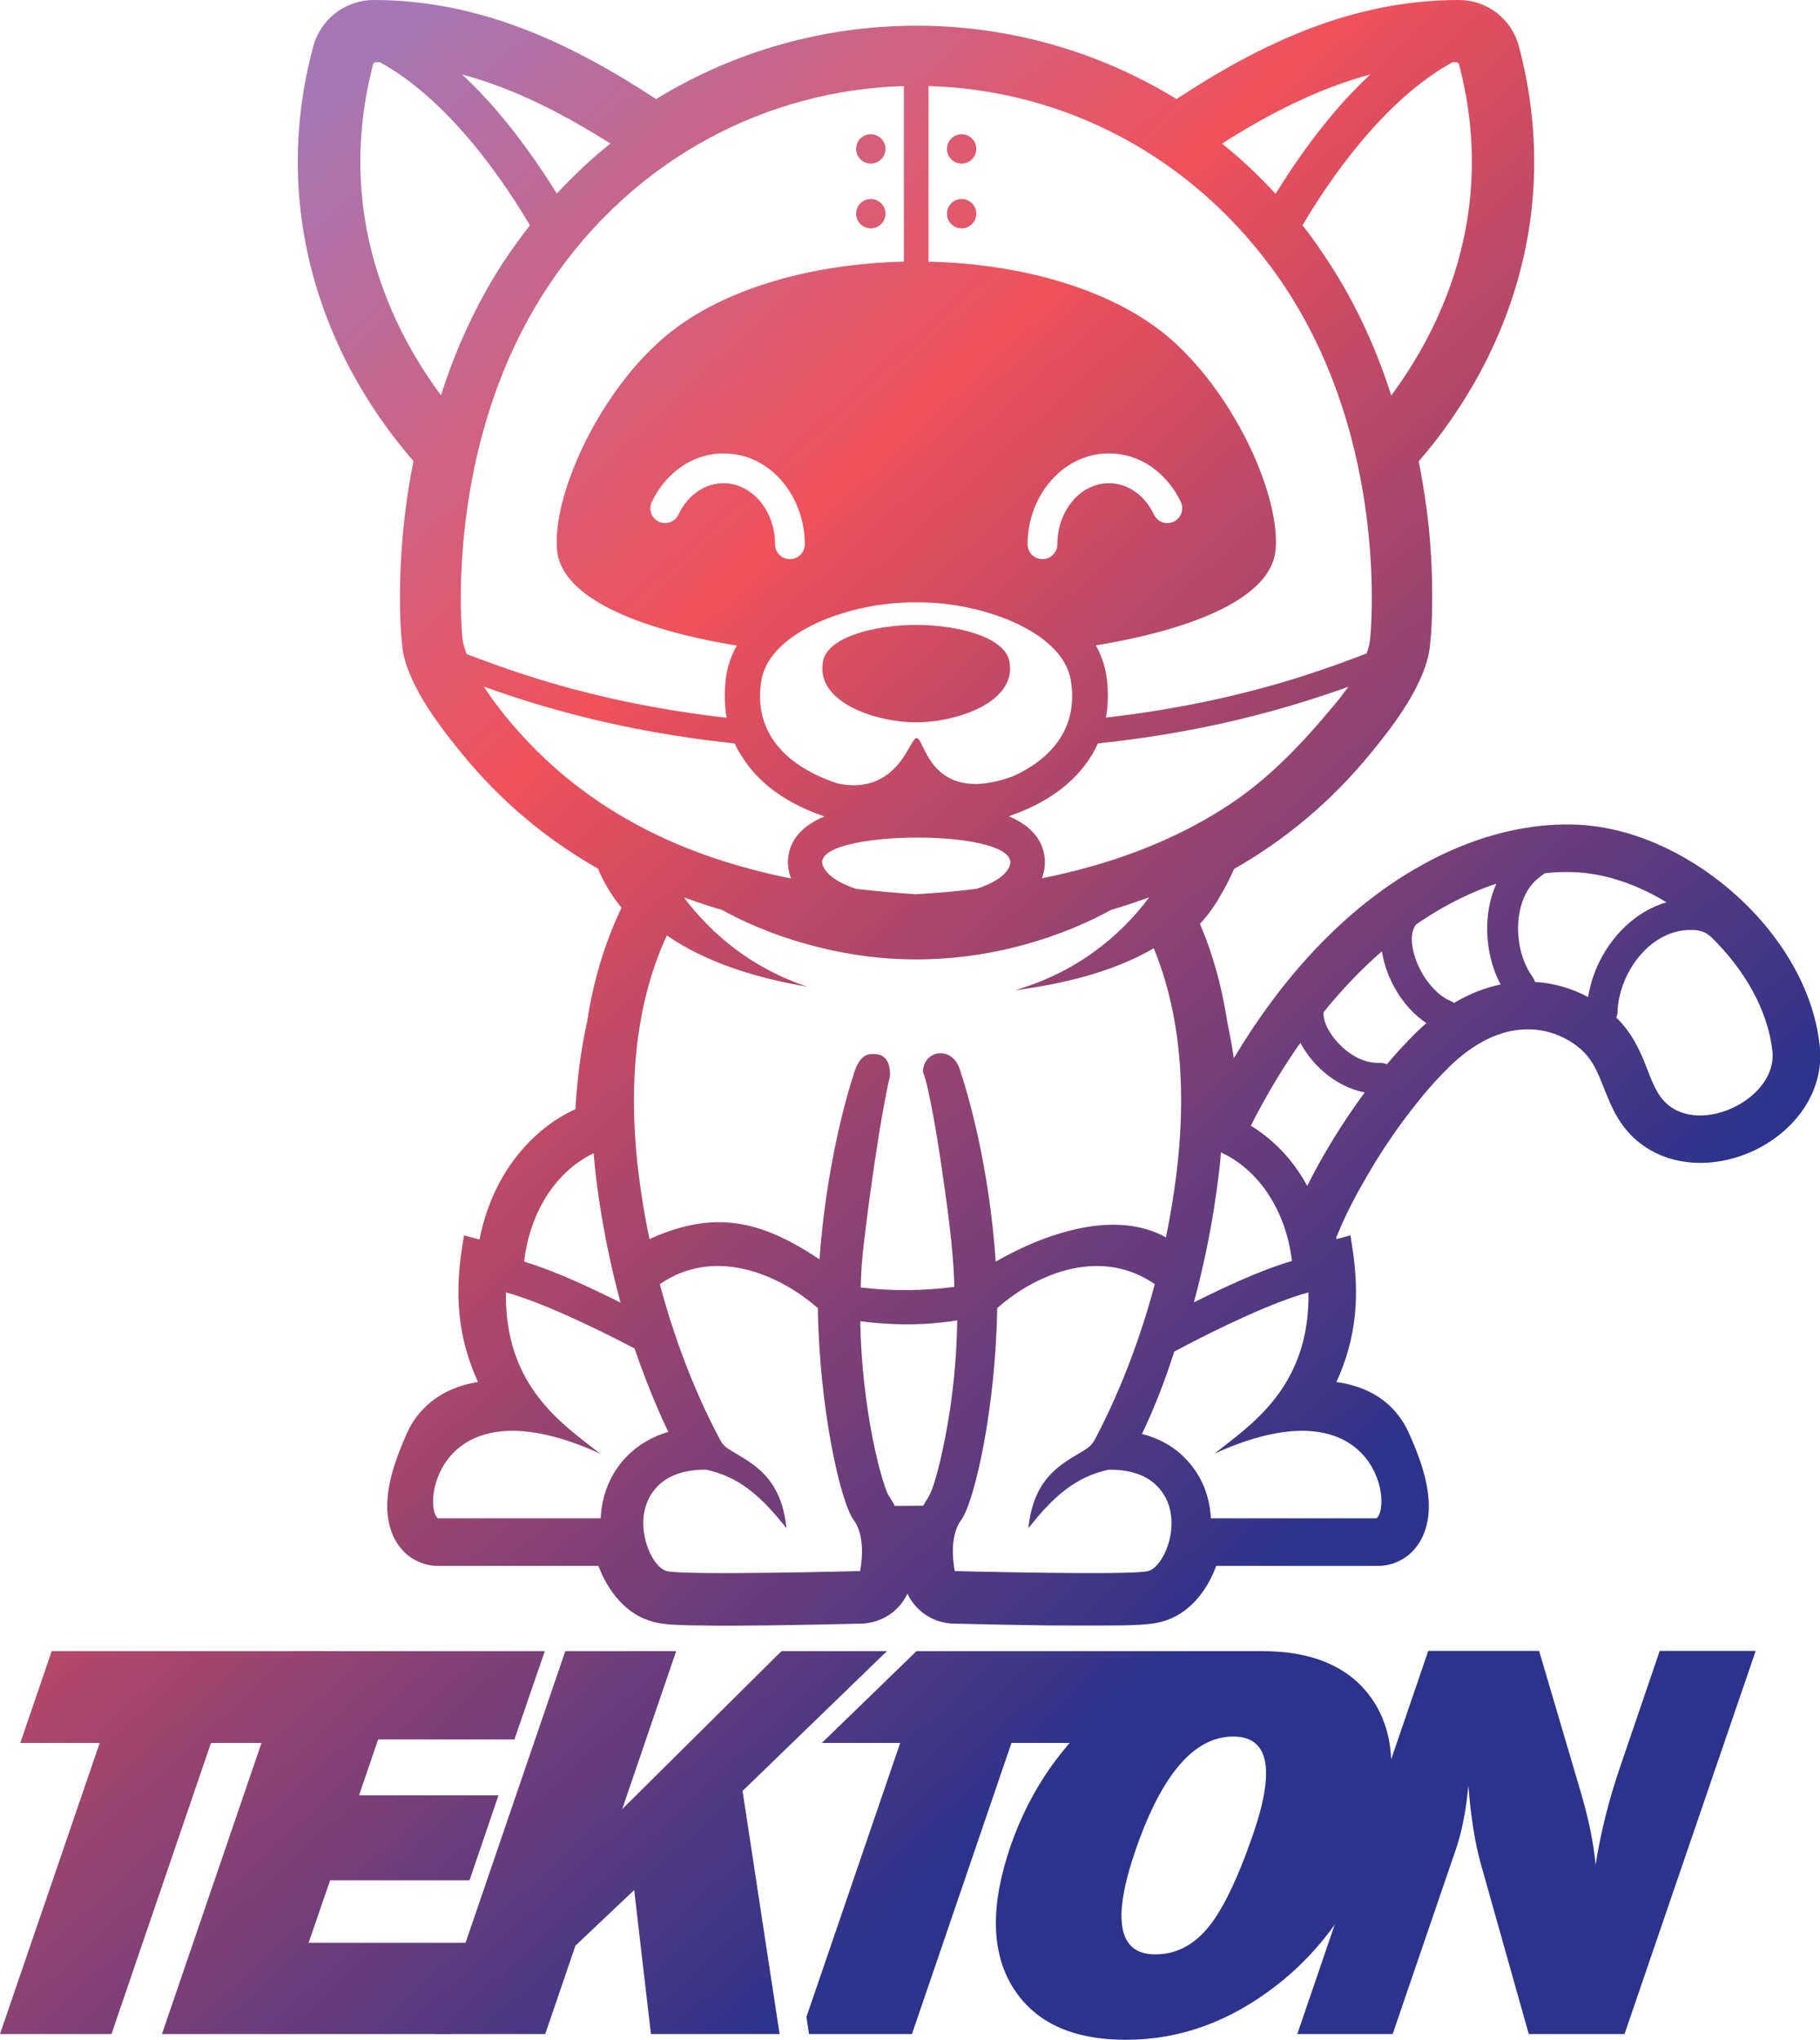 <svg xmlns="http://www.w3.org/2000/svg" xmlns:xlink="http://www.w3.org/1999/xlink" id="Layer_1" x="0" y="0" version="1.1" viewBox="0 0 879.9 986.1" xml:space="preserve" style="enable-background:new 0 0 879.9 986.1"><style type="text/css">.st0{fill:url(#SVGID_1_)}.st1{fill:url(#SVGID_2_)}.st2{fill-rule:evenodd;clip-rule:evenodd;fill:url(#SVGID_3_)}.st3{fill:url(#SVGID_4_)}.st4{fill-rule:evenodd;clip-rule:evenodd;fill:url(#SVGID_5_)}.st5{fill:url(#SVGID_6_)}.st6{fill:url(#SVGID_7_)}</style><g><g><linearGradient id="SVGID_1_" x1="-306.207" x2="260.621" y1="472.304" y2="1090.083" gradientUnits="userSpaceOnUse"><stop offset="0" style="stop-color:#a677b4"/><stop offset=".363" style="stop-color:#f0515a"/><stop offset="1" style="stop-color:#2b338c"/></linearGradient><polygon points="102 842.6 53.9 983.3 0 983.3 48.2 842.6 9.8 842.6 25 798.2 155.5 798.2 140.3 842.6" class="st0"/><linearGradient id="SVGID_2_" x1="-255.671" x2="311.157" y1="425.936" y2="1043.715" gradientUnits="userSpaceOnUse"><stop offset="0" style="stop-color:#a677b4"/><stop offset=".363" style="stop-color:#f0515a"/><stop offset="1" style="stop-color:#2b338c"/></linearGradient><polygon points="232.8 939.2 217.7 983.3 78.3 983.3 141.6 798.2 263.4 798.2 248.7 840.9 182.8 840.9 173.6 867.9 241 867.9 227 909 159.6 909 149.2 939.2" class="st1"/><g><linearGradient id="SVGID_3_" x1="156.563" x2="723.391" y1="47.701" y2="665.48" gradientUnits="userSpaceOnUse"><stop offset="0" style="stop-color:#a677b4"/><stop offset=".363" style="stop-color:#f0515a"/><stop offset="1" style="stop-color:#2b338c"/></linearGradient><path d="M442.9,349.2v7.7 M646.2,599l6.7-1.8l0.8,5.2c3.8,23.9,2.1,44.6-7.6,65.7c15,2.1,28.1,9.3,35,24.6 c4.9,10.8,9.6,23.4,9.7,35.4c0,8.9-2.8,17.8-9.8,23.6c-4.2,3.4-9.3,5.3-14.7,5.3H588c-4.5,12.3-13.4,23.6-26.4,27 c-3.7,1-7.4,1.2-11.1,1.5c-4,0.2-7.9,0.3-11.8,0.3c-10.1,0.1-20.2,0-30.3,0c-15.8-0.2-31.6-0.5-47.4-0.9 c-9.7-0.2-18.2-5.9-22.3-14.5c-4,8.6-12.5,14.2-22.2,14.5c-15.9,0.4-31.7,0.7-47.5,0.9c-10.1,0.1-20.2,0.2-30.3,0 c-3.9,0-7.8-0.1-11.8-0.3c-3.8-0.2-7.5-0.5-11.2-1.5c-13-3.4-21.8-14.8-26.4-27h-77.6c-5.4,0-10.5-1.9-14.7-5.3 c-7-5.8-9.8-14.7-9.8-23.6c0-12,4.8-24.6,9.6-35.4c2.6-5.8,6.5-10.9,11.6-15c6.7-5.4,14.5-8.3,22.7-9.6 c-9.7-21.1-11.4-41.8-7.6-65.7l0.8-5.2l7.5,2c0.9-4.5,2.1-9,3.6-13.4c5.3-15.7,14.7-29.9,27.7-40.3c4.8-3.8,9.8-6.9,15.1-9.3 c0.8-14.3,2.6-28.5,5.7-42.6c2.9-19,8.3-37.5,16.6-54.8c-4-4.8-7.4-10.2-10.2-16.1c-0.4-0.9-0.8-1.8-1.1-2.7 c-24.4-13.9-46.8-32.2-66.3-56.2c-11-13.5-27.1-34.5-28.5-52.2c-0.7-6.2-0.9-12.4-1-18.5c-0.2-14.9,0.6-29.7,2.4-44.5 c1-8.6,2.4-17.2,4.1-25.7c-11.4-13.1-21.4-27.5-29.7-42.8c-13-24.1-21.6-50.3-24.8-77.5c-3.2-27-1-54.2,6.1-80.4 C155.2,9.1,167,0,180.7,0c51.2,0,95.4,20.9,136.5,47.9c76.9-47.2,174.5-47.4,251.6,0C609.8,20.9,654,0,705.2,0 c13.7,0,25.6,9.1,29.1,22.3c7,26.3,9.2,53.5,6,80.4c-3.2,27.2-11.8,53.4-24.8,77.5c-8.3,15.3-18.2,29.7-29.6,42.8 c1.6,8.1,2.9,16.2,4,24.5c1.9,15,2.7,30.2,2.5,45.3c-0.1,6.3-0.3,12.6-1,18.7c-1.6,18.2-17.2,38.6-28.5,52.4 c-19.5,23.9-41.9,42.3-66.3,56.2c-0.4,0.9-0.8,1.8-1.2,2.7c-2.1,4.5-4.5,8.8-7.1,13.1c-2.4,3.9-5.1,7.5-8.2,10.7 c2.1,4.9,4,9.8,5.6,14.9c3.5,10.7,6,21.7,7.7,32.9c1.2,5.7,2.3,11.5,3.1,17.2c22.7-38,52.9-72.3,90.9-93.4 c22.3-12.4,47.6-20.3,73.3-19.6c27.3,0.7,54.1,13.4,74.8,30.8c22.7,19.1,41.2,46.4,44.3,76.5c0.5,4.9,0.2,9.9-1,14.8 c-3.9,16.1-16.3,28.7-31,35.6c-18.8,8.8-42.3,8.5-58.1-6.4c-8.9-8.5-11.7-17.8-16.2-28.7c-2.7-6.4-5.5-11.3-11.2-15.6 c-7.6-5.7-16.9-8.6-26.4-7.9c-13.5,0.9-25.5,8.6-35,17.8c-5.3,5.2-10.4,10.8-15,16.6c-9,11.1-17.1,22.9-24.3,35.2 c-5.5,9.4-10.7,19-14.8,29.1c-0.2,0.6-0.5,1.1-0.8,1.7C646,598.3,646.1,598.7,646.2,599L646.2,599z M666.9,513.8 c1.3,0,2.5,0.2,3.6,0.7c4.6-5.4,9.4-10.7,14.4-15.6c1.6-1.5,3.2-3,4.7-4.3c-6.2-4.1-11.4-10.1-15-16.5 c-3.1-5.3-5.5-11.7-6.5-18.2c-9.7,8.4-19.1,18.2-28.2,29.4c-0.5,6.9,6.3,14.9,11,18.6C655.3,511.4,661.1,514.1,666.9,513.8 L666.9,513.8z M659.8,528.1c-6.5-1.2-12.7-4.3-18-8.4c-5-3.9-9.9-9.4-13.1-15.6c-8.5,12-16.5,25.4-24,40.1 c2.5,1.5,4.9,3.2,7.3,5.1c8.3,6.5,15,14.8,20,24C638.6,560,648.2,543.8,659.8,528.1L659.8,528.1z M782,489.3 c0,0.9-0.2,1.8-0.6,2.6c15.2,14.9,14.5,32.3,24,41.3c16.7,15.9,53.8-2,51.5-24.9c-2.1-19.9-13.6-39.7-29.6-55.3 c-0.1-0.1-0.2-0.2-0.3-0.2c-2.2-2.2-5.4-3.2-8.5-3.2C798.3,448.7,782.7,469.9,782,489.3L782,489.3z M767.8,482 c0.8-5.1,2.3-10,4.3-14.6c6.5-14.8,18.7-26.9,33.6-31.2c-14.4-8.8-30.3-14.2-45.6-14.6c-4.4-0.1-8.8,0-13.3,0.6 c-1.4,1-2.7,2-3.4,2.6c-0.8,0.7-1.6,1.4-2.3,2.2c-10.1,11.4-8.9,33.4-0.2,45.2c0.5,0.8,1,1.6,1.2,2.5 C751.3,475.2,760.1,477.9,767.8,482L767.8,482z M725.5,475.9c-4.2-7.7-6.3-16.9-6.5-25.6c-0.2-7.8,1.2-15.9,4.4-23.1 c-8.2,2.7-16.5,6.4-24.8,11c-4.7,2.6-9.4,5.6-14.1,8.8c0,0.1-0.1,0.1-0.1,0.2c-4.3,6.3-0.2,17.5,3.2,23.4 c3.1,5.3,7.9,10.8,13.5,13.2c0.7,0.3,1.3,0.6,1.8,1.1C710.4,480.4,718,477.5,725.5,475.9L725.5,475.9z M421,64.9 c3.9,0,7.1,3.2,7.1,7.1c0,3.9-3.2,7.1-7.1,7.1s-7.1-3.2-7.1-7.1C413.9,68,417,64.9,421,64.9L421,64.9z M421,96.2 c3.9,0,7.1,3.2,7.1,7.1s-3.2,7.1-7.1,7.1s-7.1-3.2-7.1-7.1S417,96.2,421,96.2L421,96.2z M464.9,64.9c3.9,0,7.1,3.2,7.1,7.1 c0,3.9-3.2,7.1-7.1,7.1c-3.9,0-7.1-3.2-7.1-7.1C457.9,68,461,64.9,464.9,64.9L464.9,64.9z M464.9,96.2c3.9,0,7.1,3.2,7.1,7.1 s-3.2,7.1-7.1,7.1c-3.9,0-7.1-3.2-7.1-7.1S461,96.2,464.9,96.2L464.9,96.2z M448.9,41.6v84.9c45.4,1,90,13.6,117.4,37.7 c31.6,27.9,52.7,76.2,50.4,101.6c-2,22.8-38.4,38.2-86.9,46.2c2.4,4.3,4.1,8.9,5,14c1.1,7,1.1,14.1-0.1,20.9 c18.3-2.1,34.8-4.9,49.5-8c35.8-7.6,61.1-17.1,76.5-23c0.9-2.4,1.5-4.8,1.7-7c0,0,10.5-95.6-43.7-173.9 C576.8,74.5,513.1,43.4,448.9,41.6L448.9,41.6z M437,126.5V41.6c-65.3,1.9-130,34-171.6,96.2c-52,77.8-41.8,171.2-41.8,171.2 s0.2,2.4,2,7.2c15.6,5.9,40.7,15.3,76.1,22.8c14.8,3.1,31.2,5.9,49.6,8c-1.2-6.8-1.2-13.9-0.1-20.9c0.9-5.1,2.6-9.7,5-14 c-48.5-8-84.9-23.5-86.9-46.2c-2.3-25.4,18.8-73.7,50.4-101.6C347,140.1,391.6,127.5,437,126.5L437,126.5z M355.2,359.4 c-20.9-2.2-39.5-5.3-55.9-8.8c-28-6-49.7-13-65.4-18.7c2.8,4.3,6.3,9.2,10.7,14.6c26.3,32.2,59.4,54.1,99.1,67.8 c12.5,4.3,25.5,7.7,38.7,10.4c0-0.1-0.1-0.3-0.1-0.4c-1.3-3.5-1.7-7.3-1.1-10.9c1.6-9.2,8.5-15,17.4-18.7 c-16.8-5.7-31.9-15.2-40.7-30.3C356.7,362.7,355.9,361,355.2,359.4L355.2,359.4z M397.8,418.4c1.9,4.9,8.2,8.7,16.1,11.3 c9.6,1.1,19.3,2,29,2.6c9.8-0.6,19.6-1.4,29.2-2.6c7.4-2.4,13.4-5.8,15.7-10.3C497.8,400,391,400.5,397.8,418.4L397.8,418.4z M651.9,332c-15.7,5.6-37.4,12.7-65.2,18.6c-16.4,3.5-35.1,6.6-55.9,8.8c-0.8,1.7-1.6,3.3-2.5,4.9c-8.8,15-23.8,24.6-40.6,30.3 c8.7,3.7,15.4,9.4,17.1,18.3c0.8,4,0.3,8-1.1,11.7c32.3-6.5,62.7-17.4,89.7-35c19.5-12.7,35.4-29.3,50.3-47.2 C646.6,339.1,649.3,335.5,651.9,332L651.9,332z M438.6,363.1c-4.5,7.9-13.8,19.7-33.4,15.7c-24.1-7.8-41.4-24-37.1-49.9 c3.9-23.4,42.8-38,74.7-37.7h0.1h0.2c31.9-0.3,70.8,14.3,74.6,37.7c3.7,22.4-8.7,37.6-27.8,46.3c-28.3,10.5-38.2-3.2-42.6-11.9 c-2.1-4.2-3-6.4-4.1-6.5c-0.1,0-0.2,0-0.3,0C442,357.2,440.9,359.2,438.6,363.1L438.6,363.1z M442.9,302.1 c-19.3,0-42.7,5.6-45,17.6c-3.8,19.9,25.7,29.5,45,29.5h0h0.1h0.3c19.3-0.1,48.5-9.7,44.7-29.5c-2.3-12-25.7-17.6-45-17.6H442.9 L442.9,302.1z M389.1,263.1c0,4-3.2,7.2-7.2,7.2c-4,0-7.2-3.2-7.2-7.2c0-8.3-2.9-15.8-7.6-21.2c-4.5-5.1-10.6-8.3-17.3-8.3 c-4.5,0-8.8,1.4-12.4,3.9c-4,2.7-7.2,6.6-9.4,11.3c-1.7,3.5-5.9,5.1-9.5,3.4c-3.5-1.7-5.1-5.9-3.4-9.5c3.3-7,8.3-12.9,14.3-17.1 c6-4.1,13-6.4,20.5-6.4c11,0,20.9,5,28,13.2C384.8,240.4,389.1,251.3,389.1,263.1L389.1,263.1z M496.8,263.1c0,4,3.2,7.2,7.2,7.2 c3.9,0,7.2-3.2,7.2-7.2c0-8.3,2.9-15.8,7.6-21.2c4.4-5.1,10.6-8.3,17.3-8.3c4.5,0,8.8,1.4,12.4,3.9c4,2.7,7.2,6.6,9.4,11.3 c1.7,3.5,5.9,5.1,9.5,3.4c3.6-1.7,5.1-5.9,3.5-9.5c-3.3-7-8.3-12.9-14.3-17.1c-6-4.1-13-6.4-20.5-6.4c-11,0-20.9,5-28,13.2 C501.1,240.4,496.8,251.3,496.8,263.1L496.8,263.1z M502.6,454.5c-15.4,4.9-31.2,7.9-47.2,8.9c-19.9,1.3-39.3-0.5-58.9-5.3 c-16.5-4-32.7-10.1-47.4-18.2c-6.3-1.8-12.4-3.9-18.5-6.1c13.5,17.9,32.8,34.2,59.7,43.2c-24.3-4.1-48.9-11.6-67.9-24.8 c-12.3,26.6-19.8,63.6-13.8,114.1c1.4,11.5,3.2,22.4,5.4,32.7c32-14.5,54.4-8.7,82.2,9.8c3.2-43.9,12.4-76.9,16.8-90.4 c1.9-5.7,4.4-8.5,7.8-8.8c3.6-0.3,9.7-0.1,9.5,10.5c-1.1,4.3-2,9.4-2.7,13.1c-1.9,9.8-3.4,19.8-4.9,29.7 c-1.4,9.8-2.8,19.6-4,29.5c-0.8,6.3-1.6,12.8-2.1,19.2c-0.2,3.6-0.4,7.2-0.5,10.8c15,1.8,30.2,1.7,45.3-0.3 c-0.1-3.5-0.3-7.1-0.5-10.6c-1.1-15.8-3.5-32.4-5.8-48.1c-1.4-9.4-2.9-18.9-4.7-28.2c-1.1-5.3-2.3-12-4.2-17.1 c0.3-10.5,14-12.8,17.8-1.2c4.2,12.6,14.2,46.7,17.4,93c25.1-14.4,58.3-25.1,82.3-11.7c2.1-10.1,3.8-20.7,5.2-31.9 c5.6-46.7-0.4-81.9-11.1-107.9c-19.2,11.3-43.6,17.3-67.1,20.3c29.6-8.6,50.6-25.8,64.9-44.9c-6.1,2.2-12.3,4.3-18.5,6.1 C527.3,445.3,515.7,450.4,502.6,454.5L502.6,454.5z M223.4,36c25.3,6.8,49.1,19.1,71.7,33.4c-9.1,7.3-17.7,15.3-25.9,24.2 c-4.3-7.1-9-14-13.9-20.8C246.1,60,235.4,47.1,223.4,36L223.4,36z M181.3,30.1c0.8,0,1.6,0,2.4,0c28.4,15.6,53.8,47.3,72.5,78.8 c-3.8,4.9-7.5,10-11.1,15.2c-13.9,20.7-24.4,43.4-31.9,67c-22.9-30.8-52-87.4-32.7-160.4C180.8,30.6,181,30.3,181.3,30.1 L181.3,30.1z M704.6,30.1c-0.8,0-1.6,0-2.4,0c-28.4,15.6-53.8,47.3-72.5,78.8c3.1,3.9,6.1,8,8.9,12.2 c14.9,21.5,26.1,45.2,34,70.1c22.9-30.8,52-87.4,32.7-160.4C705.1,30.6,704.8,30.3,704.6,30.1L704.6,30.1z M662.5,36 c-25.3,6.8-49.2,19.1-71.7,33.4c9.1,7.3,17.7,15.4,25.9,24.3c4.4-7.1,9-14.1,13.9-20.9C639.8,60,650.5,47.1,662.5,36L662.5,36z M319,620.8c9,33.8,20.6,59.2,28.9,74.8c1.7,3.2,2.9,4.1,6.1,6c9.9,6,23.8,12.5,26.2,37.2c-11.3-14.4-22.1-24.7-38.7-28.3 c-8.1-0.1-17.3,1.5-23.7,8.1c-13.7,14.2-3.8,38.7,4.5,40.9c8.3,2.2,93.5,0,93.5,0s3.5-15.9-3.1-24.7 c-6.5-8.9-16.6-54.2-17.3-102.4C375.4,614.9,344.5,603.1,319,620.8L319,620.8z M558.3,620.8c-9,33.8-20.6,59.2-28.8,74.8 c-1.8,3.2-3,4.1-6.1,6c-9.9,6-23.8,12.5-26.2,37.2c11.3-14.4,22.1-24.7,38.7-28.3c8.1-0.1,17.4,1.5,23.7,8.1 c13.7,14.2,3.8,38.7-4.5,40.9c-8.3,2.2-93.5,0-93.5,0s-3.5-15.9,3.1-24.7c6.5-8.9,16.7-54.2,17.4-102.4 C501.9,614.9,532.8,603.1,558.3,620.8L558.3,620.8z M446.4,727.9c-2.5,0-5.1,0.1-7.7,0.1c-2.1,0-4.1,0-6.1,0 c-0.9-1.8-2-3.5-3.1-5.2c-1.2-2.2-2.5-6.7-3.2-9c-2.5-8.6-4.3-17.3-5.8-26c-2.7-16.1-4.3-32.6-4.6-49.1 c15.6,2.1,31.3,2.1,46.9-0.4c-0.3,19-2.2,38.3-5.9,56.9c-1.3,6.6-4.6,22.6-8,28.5C448,725.1,447.1,726.5,446.4,727.9L446.4,727.9 z M632.6,624.8c0.7,46.1-28.4,64.3-45.4,77.9c77.4-35.2,86.3,24.7,78.3,31.3h-80.1c-0.5-10.6-4.4-20.7-12.1-28.7 c-5.9-6.2-13.3-10.1-21.2-12.1c6.2-12.9,11.3-26.3,15.6-39.8C590.3,641.3,616.9,628.9,632.6,624.8L632.6,624.8z M590.3,557.1 c19.4,9,31.6,29.5,34.3,52.5c-15.7,4.6-32.9,12.8-47.4,20c5.4-20,9.4-40.4,11.9-60.9C589.6,565,590,561.1,590.3,557.1 L590.3,557.1z M287,557.5c-19.1,9.2-31,29.6-33.6,52.4c15.5,4.7,32.3,12.7,46.6,19.8c-5.4-20-9.4-40.4-11.9-60.9 C287.7,565.1,287.3,561.3,287,557.5L287,557.5z M244.6,624.8c-0.7,46.1,28.4,64.3,45.5,77.9c-77.5-35.2-86.3,24.7-78.4,31.3h78.7 c0.5-10.9,4.5-21.5,12.4-29.7c5.8-6,12.7-9.8,20.3-12.1c-1.6-3.3-3.1-6.6-4.6-10c-4.3-9.9-8.2-20-11.7-30.3 C284.9,640.4,259.8,628.8,244.6,624.8L244.6,624.8z" class="st2"/><linearGradient id="SVGID_4_" x1="-174.984" x2="391.844" y1="351.903" y2="969.682" gradientUnits="userSpaceOnUse"><stop offset="0" style="stop-color:#a677b4"/><stop offset=".363" style="stop-color:#f0515a"/><stop offset="1" style="stop-color:#2b338c"/></linearGradient><polygon points="376.9 983.3 314.7 983.3 306.6 913.7 278.2 940.6 263.6 983.3 210 983.3 273.3 798.2 326.9 798.2 300.8 874.6 377.8 798.2 428.8 798.2 359 865.8" class="st3"/><linearGradient id="SVGID_5_" x1="-76.492" x2="490.336" y1="261.535" y2="879.314" gradientUnits="userSpaceOnUse"><stop offset="0" style="stop-color:#a677b4"/><stop offset=".363" style="stop-color:#f0515a"/><stop offset="1" style="stop-color:#2b338c"/></linearGradient><polygon points="489 842.6 440.9 983.3 391.1 983.3 389.9 975 435.2 842.6 397.3 842.6 443.1 798.2 610.6 798.2 527.3 842.6" class="st4"/><linearGradient id="SVGID_6_" x1="-35.743" x2="531.085" y1="224.146" y2="841.925" gradientUnits="userSpaceOnUse"><stop offset="0" style="stop-color:#a677b4"/><stop offset=".363" style="stop-color:#f0515a"/><stop offset="1" style="stop-color:#2b338c"/></linearGradient><path d="M544.4,986.1c-26,0-44.3-8.5-54.8-25.5c-10.5-17-10.8-39.8-1-68.3c9.5-27.2,25.1-49.7,47-67.5 c21.8-17.7,46.7-26.6,74.6-26.6c25.7,0,43.9,8.4,54.4,25.1c10.4,16.7,10.7,39.1,1.1,67c-10,28.9-26.3,52.2-48.7,69.6 C594.4,977.4,570.3,986.1,544.4,986.1L544.4,986.1z M558.5,944.8c9.7,0,18-4.1,25.1-12.4c7.1-8.3,14.5-23.4,22.1-45.3 c11-31.8,7.8-47.6-9.5-47.6c-18.8,0-34.4,18.1-47,54.3C537.4,927.8,540.5,944.8,558.5,944.8L558.5,944.8z" class="st5"/><linearGradient id="SVGID_7_" x1="52.24" x2="619.069" y1="143.419" y2="761.198" gradientUnits="userSpaceOnUse"><stop offset="0" style="stop-color:#a677b4"/><stop offset=".363" style="stop-color:#f0515a"/><stop offset="1" style="stop-color:#2b338c"/></linearGradient><path d="M785.4,983.3h-46.3l-23-81.6c-3-10.5-5-23.3-6.2-38.5c-1.1,11.9-3.1,22.1-5.9,30.4l-30.7,89.7h-46.1 l63.3-185.2h53.6l20,67.8c4,13.5,6.4,25.4,7.3,35.6c2.5-15.9,6.6-32.1,12.3-48.6l18.7-54.8h46.4L785.4,983.3z" class="st6"/></g></g></g></svg>
